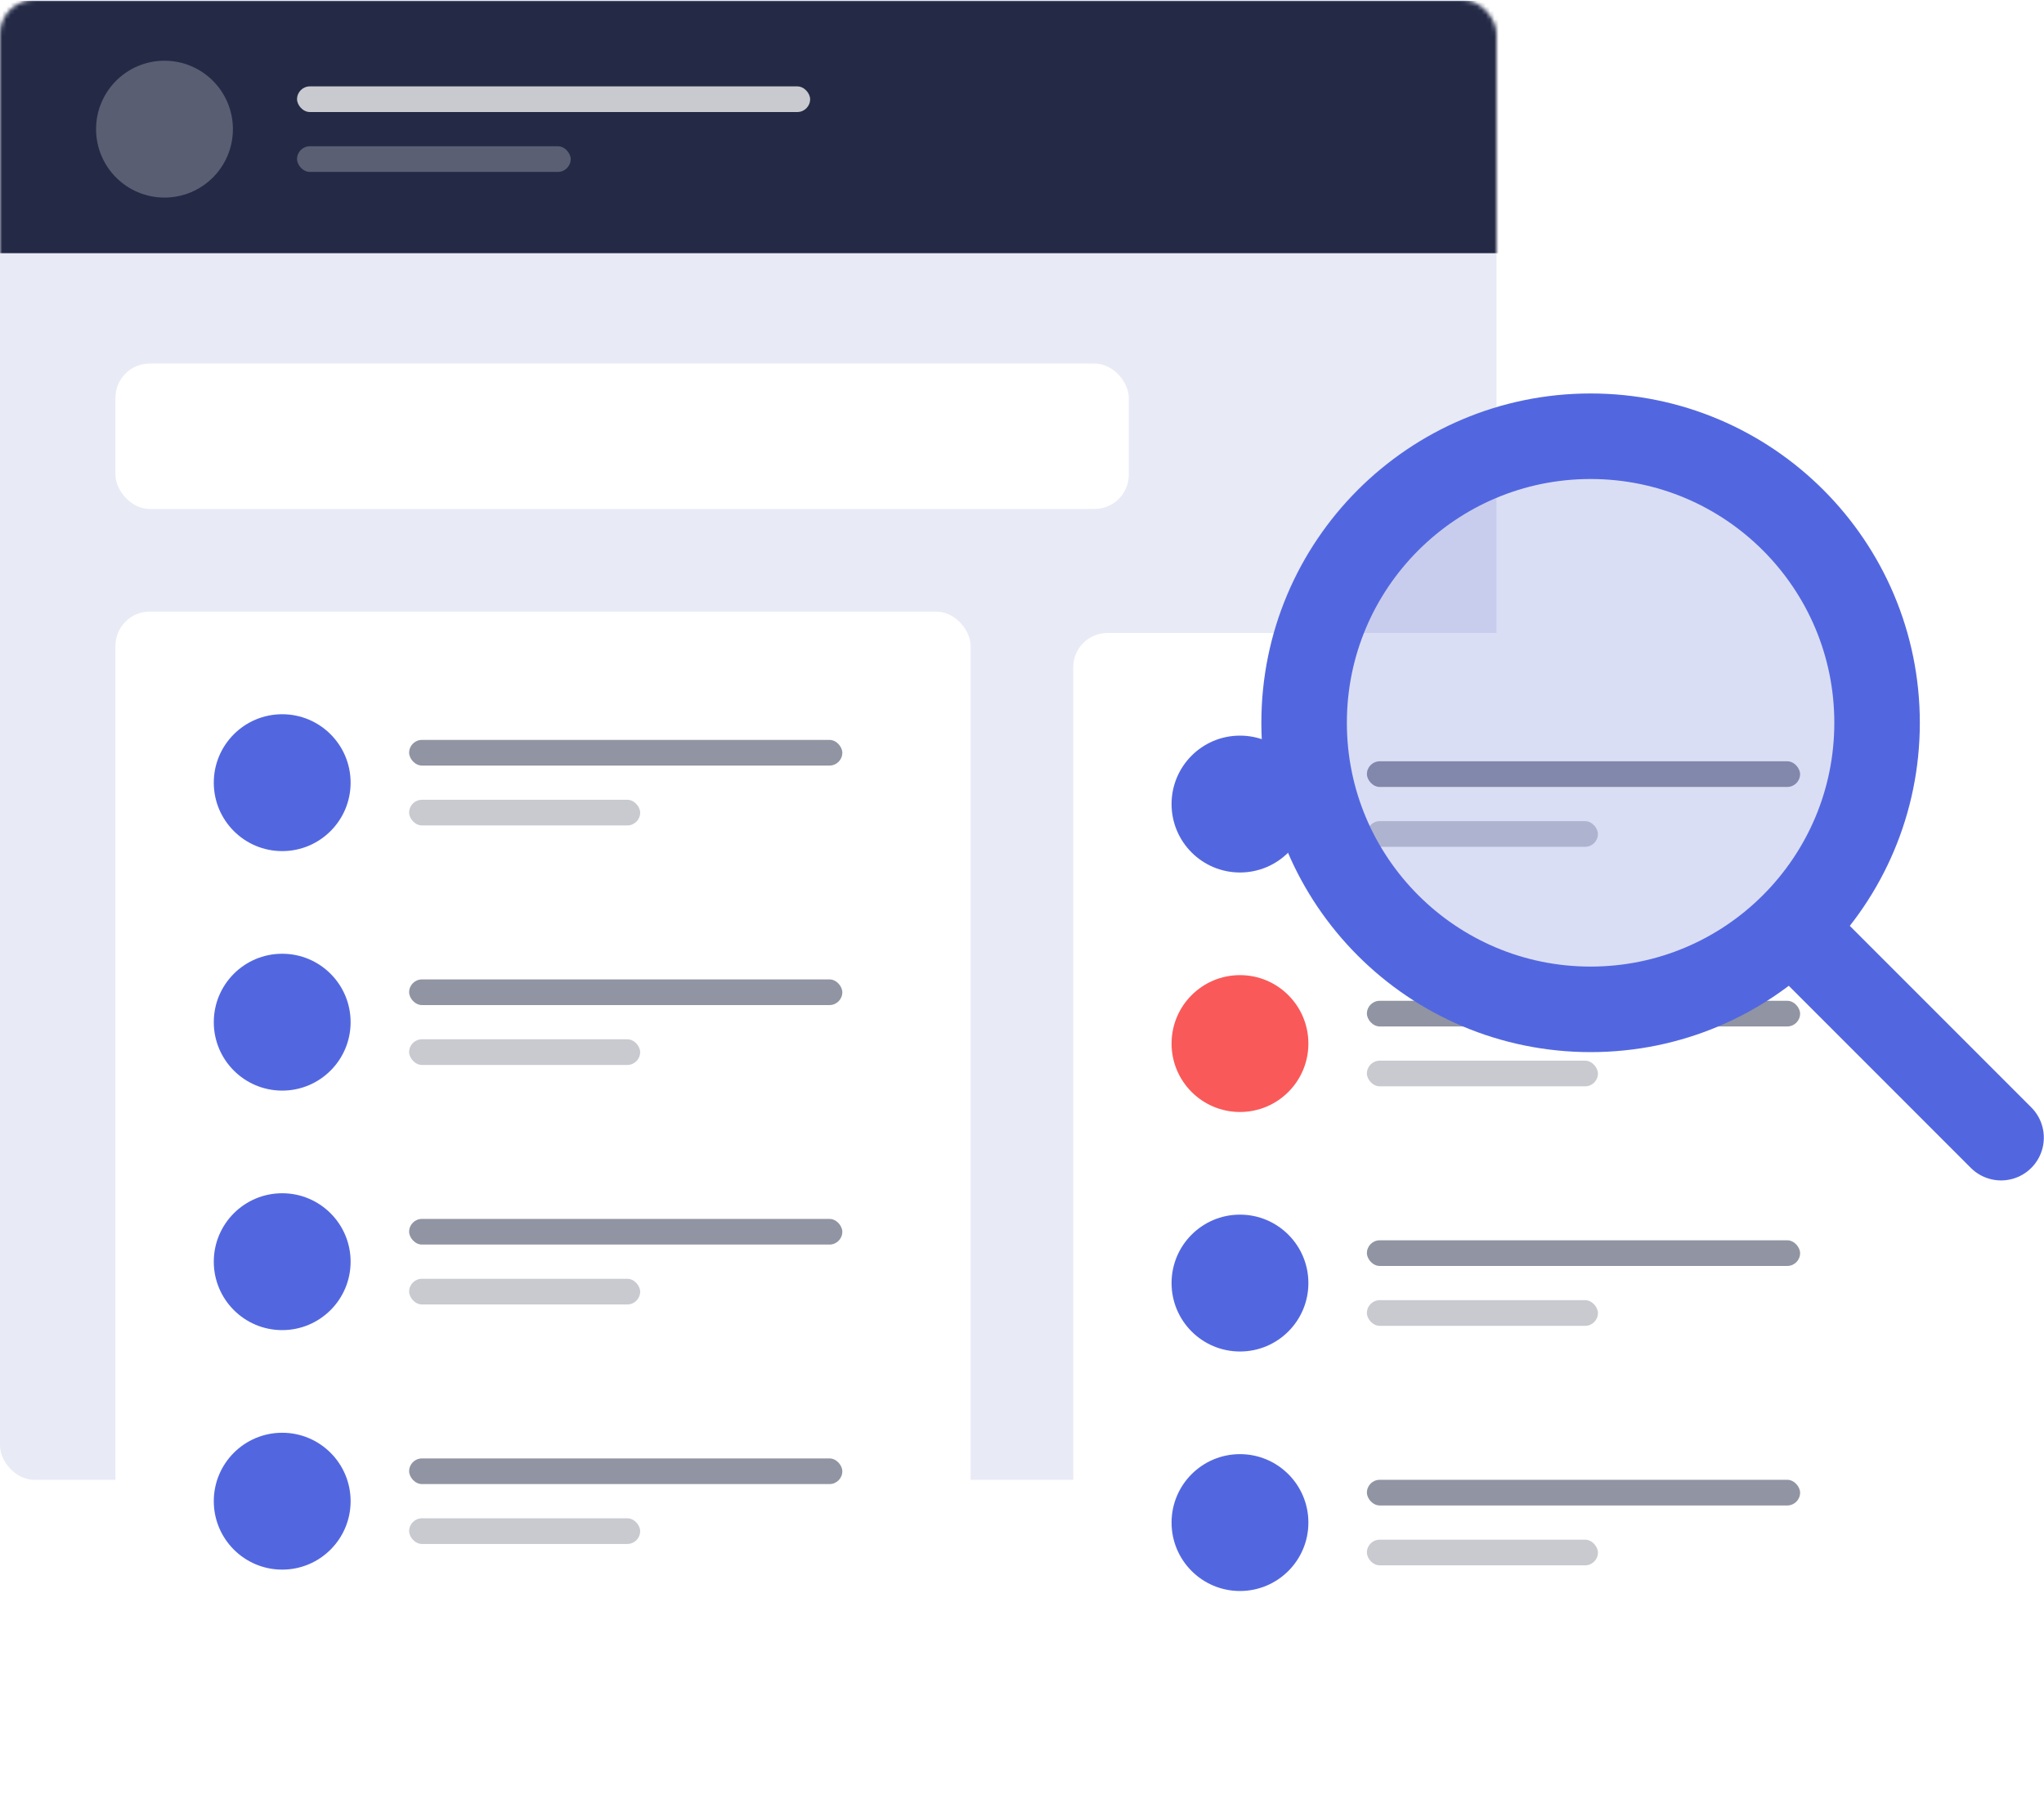<svg width="478.041" height="423" viewBox="0 0 478.041 423" fill="none" xmlns="http://www.w3.org/2000/svg" xmlns:xlink="http://www.w3.org/1999/xlink">
	<desc>
			Created with Pixso.
	</desc>
	<defs>
		<filter id="filter_0_979_dd" x="17" y="133" width="220" height="275" filterUnits="userSpaceOnUse" color-interpolation-filters="sRGB">
			<feFlood flood-opacity="0" result="BackgroundImageFix"/>
			<feColorMatrix in="SourceAlpha" type="matrix" values="0 0 0 0 0 0 0 0 0 0 0 0 0 0 0 0 0 0 127 0" result="hardAlpha"/>
			<feOffset dx="0" dy="5"/>
			<feGaussianBlur stdDeviation="3.333"/>
			<feComposite in2="hardAlpha" operator="out" k2="-1" k3="1"/>
			<feColorMatrix type="matrix" values="0 0 0 0 0.286 0 0 0 0 0.365 0 0 0 0 0.812 0 0 0 0.082 0"/>
			<feBlend mode="normal" in2="BackgroundImageFix" result="effect_dropShadow_1"/>
			<feBlend mode="normal" in="SourceGraphic" in2="effect_dropShadow_1" result="shape"/>
		</filter>
		<filter id="filter_0_996_dd" x="231" y="128" width="240" height="295" filterUnits="userSpaceOnUse" color-interpolation-filters="sRGB">
			<feFlood flood-opacity="0" result="BackgroundImageFix"/>
			<feColorMatrix in="SourceAlpha" type="matrix" values="0 0 0 0 0 0 0 0 0 0 0 0 0 0 0 0 0 0 127 0" result="hardAlpha"/>
			<feOffset dx="0" dy="5"/>
			<feGaussianBlur stdDeviation="3.333"/>
			<feComposite in2="hardAlpha" operator="out" k2="-1" k3="1"/>
			<feColorMatrix type="matrix" values="0 0 0 0 0.286 0 0 0 0 0.365 0 0 0 0 0.812 0 0 0 0.082 0"/>
			<feBlend mode="normal" in2="BackgroundImageFix" result="effect_dropShadow_1"/>
			<feBlend mode="normal" in="SourceGraphic" in2="effect_dropShadow_1" result="shape"/>
		</filter>
		<filter id="filter_0_997_dd" x="241" y="133" width="220" height="275" filterUnits="userSpaceOnUse" color-interpolation-filters="sRGB">
			<feFlood flood-opacity="0" result="BackgroundImageFix"/>
			<feColorMatrix in="SourceAlpha" type="matrix" values="0 0 0 0 0 0 0 0 0 0 0 0 0 0 0 0 0 0 127 0" result="hardAlpha"/>
			<feOffset dx="0" dy="5"/>
			<feGaussianBlur stdDeviation="3.333"/>
			<feComposite in2="hardAlpha" operator="out" k2="-1" k3="1"/>
			<feColorMatrix type="matrix" values="0 0 0 0 0.286 0 0 0 0 0.365 0 0 0 0 0.812 0 0 0 0.082 0"/>
			<feBlend mode="normal" in2="BackgroundImageFix" result="effect_dropShadow_1"/>
			<feBlend mode="normal" in="SourceGraphic" in2="effect_dropShadow_1" result="shape"/>
		</filter>
	</defs>
	<rect id="Mask" rx="8" width="350" height="346" fill="#E8EAF6" fill-opacity="1"/>
	<rect id="Mask" rx="8" width="350" height="346" stroke="#979797" stroke-opacity="0" stroke-width="0"/>
	<mask id="mask0_969" mask-type="alpha" maskUnits="userSpaceOnUse" x="0" y="0" width="350" height="346">
		<rect id="Mask" rx="8" width="350" height="346" fill="#E8EAF6" fill-opacity="1"/>
		<rect id="Mask" rx="8" width="350" height="346" stroke="#979797" stroke-opacity="0" stroke-width="0"/>
	</mask>
	<g mask="url(#mask0_969)">
		<rect id="Rectangle" x="-3.53" y="0.197" width="547" height="59" fill="#242A45" fill-opacity="1"/>
		<rect id="Rectangle" x="-3.53" y="0.197" width="547" height="59" stroke="#979797" stroke-opacity="0" stroke-width="0"/>
		<g opacity="0.245">
			<circle id="Oval" cx="38.47" cy="30.197" r="16" fill="#FFFFFF" fill-opacity="1"/>
			<circle id="Oval" cx="38.47" cy="30.197" r="16" stroke="#979797" stroke-opacity="0" stroke-width="0"/>
		</g>
		<g opacity="0.75">
			<rect id="Rectangle" x="69.47" y="20.197" rx="3" width="120" height="6" fill="#FFFFFF" fill-opacity="1"/>
			<rect id="Rectangle" x="69.47" y="20.197" rx="3" width="120" height="6" stroke="#979797" stroke-opacity="0" stroke-width="0"/>
		</g>
		<g opacity="0.25">
			<rect id="Rectangle Copy 6" x="69.47" y="34.197" rx="3" width="64" height="6" fill="#FFFFFF" fill-opacity="1"/>
			<rect id="Rectangle Copy 6" x="69.47" y="34.197" rx="3" width="64" height="6" stroke="#979797" stroke-opacity="0" stroke-width="0"/>
		</g>
	</g>
	<g filter="url(#filter_0_979_dd)">
		<rect id="Rectangle" x="27" y="138" rx="8" width="200" height="255" fill="#FFFFFF" fill-opacity="1"/>
	</g>
	<rect id="Rectangle" x="27" y="138" rx="8" width="200" height="255" stroke="#979797" stroke-opacity="0" stroke-width="0"/>
	<g opacity="0.5">
		<rect id="Rectangle" x="95.683" y="173" rx="3" width="101.317" height="6" fill="#242A45" fill-opacity="1"/>
		<rect id="Rectangle" x="95.683" y="173" rx="3" width="101.317" height="6" stroke="#979797" stroke-opacity="0" stroke-width="0"/>
	</g>
	<circle id="Oval" cx="66" cy="183" r="16" fill="#5267DF" fill-opacity="1"/>
	<circle id="Oval" cx="66" cy="183" r="16" stroke="#979797" stroke-opacity="0" stroke-width="0"/>
	<g opacity="0.25">
		<rect id="Rectangle Copy 6" x="95.683" y="187" rx="3" width="54.036" height="6" fill="#242A45" fill-opacity="1"/>
		<rect id="Rectangle Copy 6" x="95.683" y="187" rx="3" width="54.036" height="6" stroke="#979797" stroke-opacity="0" stroke-width="0"/>
	</g>
	<circle id="Oval" cx="66" cy="239" r="16" fill="#5267DF" fill-opacity="1"/>
	<circle id="Oval" cx="66" cy="239" r="16" stroke="#979797" stroke-opacity="0" stroke-width="0"/>
	<g opacity="0.5">
		<rect id="Rectangle" x="95.683" y="229" rx="3" width="101.317" height="6" fill="#242A45" fill-opacity="1"/>
		<rect id="Rectangle" x="95.683" y="229" rx="3" width="101.317" height="6" stroke="#979797" stroke-opacity="0" stroke-width="0"/>
	</g>
	<g opacity="0.25">
		<rect id="Rectangle Copy 6" x="95.683" y="243" rx="3" width="54.036" height="6" fill="#242A45" fill-opacity="1"/>
		<rect id="Rectangle Copy 6" x="95.683" y="243" rx="3" width="54.036" height="6" stroke="#979797" stroke-opacity="0" stroke-width="0"/>
	</g>
	<circle id="Oval" cx="66" cy="295" r="16" fill="#5267DF" fill-opacity="1"/>
	<circle id="Oval" cx="66" cy="295" r="16" stroke="#979797" stroke-opacity="0" stroke-width="0"/>
	<g opacity="0.5">
		<rect id="Rectangle" x="95.683" y="285" rx="3" width="101.317" height="6" fill="#242A45" fill-opacity="1"/>
		<rect id="Rectangle" x="95.683" y="285" rx="3" width="101.317" height="6" stroke="#979797" stroke-opacity="0" stroke-width="0"/>
	</g>
	<g opacity="0.25">
		<rect id="Rectangle Copy 6" x="95.683" y="299" rx="3" width="54.036" height="6" fill="#242A45" fill-opacity="1"/>
		<rect id="Rectangle Copy 6" x="95.683" y="299" rx="3" width="54.036" height="6" stroke="#979797" stroke-opacity="0" stroke-width="0"/>
	</g>
	<circle id="Oval" cx="66" cy="351" r="16" fill="#5267DF" fill-opacity="1"/>
	<circle id="Oval" cx="66" cy="351" r="16" stroke="#979797" stroke-opacity="0" stroke-width="0"/>
	<g opacity="0.5">
		<rect id="Rectangle" x="95.683" y="341" rx="3" width="101.317" height="6" fill="#242A45" fill-opacity="1"/>
		<rect id="Rectangle" x="95.683" y="341" rx="3" width="101.317" height="6" stroke="#979797" stroke-opacity="0" stroke-width="0"/>
	</g>
	<g opacity="0.25">
		<rect id="Rectangle Copy 6" x="95.683" y="355" rx="3" width="54.036" height="6" fill="#242A45" fill-opacity="1"/>
		<rect id="Rectangle Copy 6" x="95.683" y="355" rx="3" width="54.036" height="6" stroke="#979797" stroke-opacity="0" stroke-width="0"/>
	</g>
	<g filter="url(#filter_0_996_dd)">
		<g filter="url(#filter_0_997_dd)">
			<rect id="Rectangle" x="251" y="138" rx="8" width="200" height="255" fill="#FFFFFF" fill-opacity="1"/>
		</g>
		<rect id="Rectangle" x="251" y="138" rx="8" width="200" height="255" stroke="#979797" stroke-opacity="0" stroke-width="0"/>
		<g opacity="0.5">
			<rect id="Rectangle" x="319.683" y="173" rx="3" width="101.317" height="6" fill="#242A45" fill-opacity="1"/>
			<rect id="Rectangle" x="319.683" y="173" rx="3" width="101.317" height="6" stroke="#979797" stroke-opacity="0" stroke-width="0"/>
		</g>
		<circle id="Oval" cx="290" cy="183" r="16" fill="#5267DF" fill-opacity="1"/>
		<circle id="Oval" cx="290" cy="183" r="16" stroke="#979797" stroke-opacity="0" stroke-width="0"/>
		<g opacity="0.25">
			<rect id="Rectangle Copy 6" x="319.683" y="187" rx="3" width="54.036" height="6" fill="#242A45" fill-opacity="1"/>
			<rect id="Rectangle Copy 6" x="319.683" y="187" rx="3" width="54.036" height="6" stroke="#979797" stroke-opacity="0" stroke-width="0"/>
		</g>
		<circle id="Oval" cx="290" cy="239" r="16" fill="#FA5959" fill-opacity="1"/>
		<circle id="Oval" cx="290" cy="239" r="16" stroke="#979797" stroke-opacity="0" stroke-width="0"/>
		<g opacity="0.5">
			<rect id="Rectangle" x="319.683" y="229" rx="3" width="101.317" height="6" fill="#242A45" fill-opacity="1"/>
			<rect id="Rectangle" x="319.683" y="229" rx="3" width="101.317" height="6" stroke="#979797" stroke-opacity="0" stroke-width="0"/>
		</g>
		<g opacity="0.25">
			<rect id="Rectangle Copy 6" x="319.683" y="243" rx="3" width="54.036" height="6" fill="#242A45" fill-opacity="1"/>
			<rect id="Rectangle Copy 6" x="319.683" y="243" rx="3" width="54.036" height="6" stroke="#979797" stroke-opacity="0" stroke-width="0"/>
		</g>
		<circle id="Oval" cx="290" cy="295" r="16" fill="#5267DF" fill-opacity="1"/>
		<circle id="Oval" cx="290" cy="295" r="16" stroke="#979797" stroke-opacity="0" stroke-width="0"/>
		<g opacity="0.5">
			<rect id="Rectangle" x="319.683" y="285" rx="3" width="101.317" height="6" fill="#242A45" fill-opacity="1"/>
			<rect id="Rectangle" x="319.683" y="285" rx="3" width="101.317" height="6" stroke="#979797" stroke-opacity="0" stroke-width="0"/>
		</g>
		<g opacity="0.25">
			<rect id="Rectangle Copy 6" x="319.683" y="299" rx="3" width="54.036" height="6" fill="#242A45" fill-opacity="1"/>
			<rect id="Rectangle Copy 6" x="319.683" y="299" rx="3" width="54.036" height="6" stroke="#979797" stroke-opacity="0" stroke-width="0"/>
		</g>
		<circle id="Oval" cx="290" cy="351" r="16" fill="#5267DF" fill-opacity="1"/>
		<circle id="Oval" cx="290" cy="351" r="16" stroke="#979797" stroke-opacity="0" stroke-width="0"/>
		<g opacity="0.5">
			<rect id="Rectangle" x="319.683" y="341" rx="3" width="101.317" height="6" fill="#242A45" fill-opacity="1"/>
			<rect id="Rectangle" x="319.683" y="341" rx="3" width="101.317" height="6" stroke="#979797" stroke-opacity="0" stroke-width="0"/>
		</g>
		<g opacity="0.25">
			<rect id="Rectangle Copy 6" x="319.683" y="355" rx="3" width="54.036" height="6" fill="#242A45" fill-opacity="1"/>
			<rect id="Rectangle Copy 6" x="319.683" y="355" rx="3" width="54.036" height="6" stroke="#979797" stroke-opacity="0" stroke-width="0"/>
		</g>
	</g>
	<rect id="Rectangle Copy" x="27" y="85" rx="8" width="237" height="34" fill="#FFFFFF" fill-opacity="1"/>
	<rect id="Rectangle Copy" x="27" y="85" rx="8" width="237" height="34" stroke="#979797" stroke-opacity="0" stroke-width="0"/>
	<circle id="Oval" cx="372" cy="169" r="67" fill="#495DCF" fill-opacity="0.2"/>
	<circle id="Oval" cx="372" cy="169" r="67" stroke="#5267DF" stroke-opacity="1" stroke-width="20"/>
	<path id="Path 4" d="M411.957 224.071L411.929 224.071C407.969 220.111 407.969 213.889 411.929 209.929C415.889 205.969 422.111 205.969 426.071 209.929L426.071 209.957L411.957 224.071ZM475.043 258.929L475.071 258.929C479.031 262.889 479.031 269.111 475.071 273.071C471.111 277.031 464.889 277.031 460.929 273.071L460.929 273.043L475.043 258.929Z" fill="#D8D8D8" fill-opacity="0" fill-rule="nonzero"/>
	<path id="Path 4" d="M419 217L468 266" stroke="#5267DF" stroke-opacity="1" stroke-width="20" stroke-linejoin="round" stroke-linecap="round"/>
</svg>
